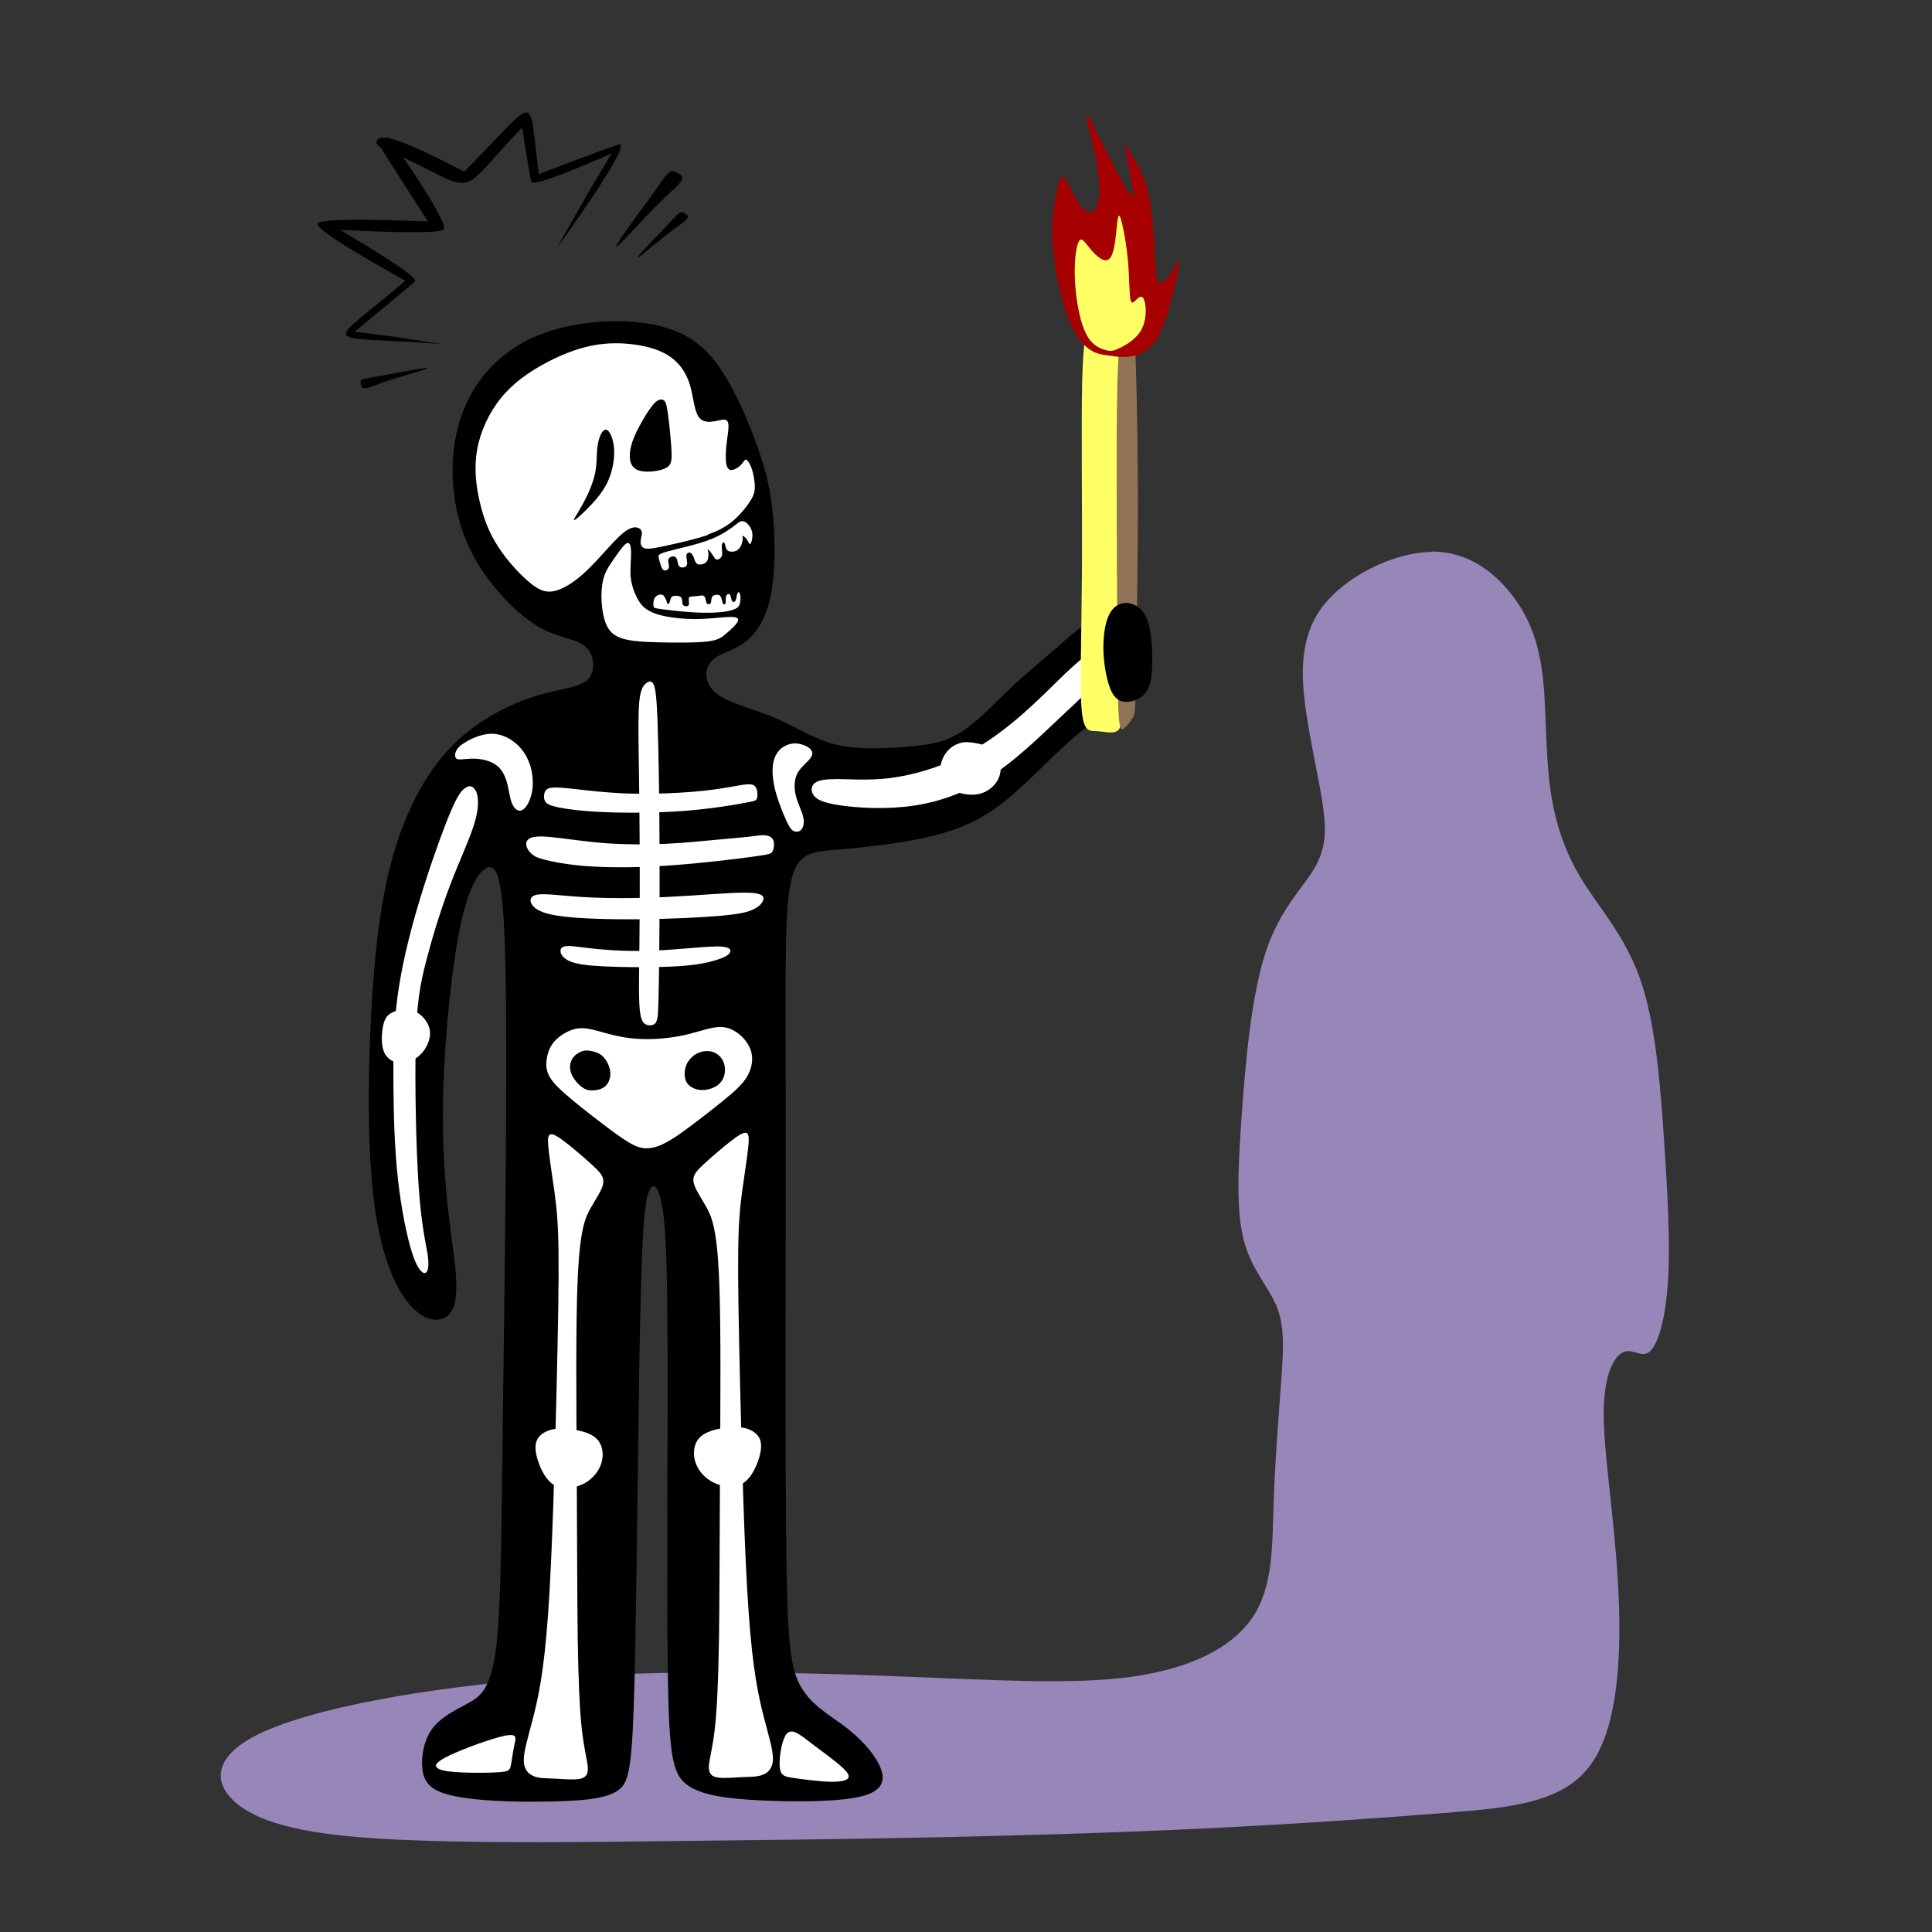 <?xml version="1.0" encoding="UTF-8"?>
<!DOCTYPE svg PUBLIC "-//W3C//DTD SVG 1.1//EN" "http://www.w3.org/Graphics/SVG/1.1/DTD/svg11.dtd">
<!-- Creator: CorelDRAW 2017 -->
<svg xmlns="http://www.w3.org/2000/svg" xml:space="preserve" width="143mm" height="143mm" version="1.1" style="shape-rendering:geometricPrecision; text-rendering:geometricPrecision; image-rendering:optimizeQuality; fill-rule:evenodd; clip-rule:evenodd"
viewBox="0 0 14300 14300"
 xmlns:xlink="http://www.w3.org/1999/xlink">
 <rect x="0" y="0" width="14300" height="14300" fill="#333333" stroke="none"/>
 <defs>
  <style type="text/css">
   <![CDATA[
    .fil6 {fill:black}
    .fil1 {fill:black}
    .fil4 {fill:#917256}
    .fil0 {fill:#9786B8}
    .fil5 {fill:#A60000}
    .fil3 {fill:#FFFF66}
    .fil2 {fill:white}
   ]]>
  </style>
 </defs>
 <g id="Слой_x0020_1">
  <g id="_2695614261568">
   <path class="fil0" d="M10594 4085c-280,4 -637,180 -808,409 -171,229 -157,512 -118,780 39,268 102,522 127,713 25,191 11,318 -78,459 -88,141 -250,296 -353,614 -102,318 -145,797 -173,1192 -28,395 -42,706 14,924 56,219 183,346 243,490 60,145 53,307 35,557 -18,250 -46,589 -56,907 -11,318 -4,614 -155,840 -152,226 -462,381 -898,441 -436,60 -997,25 -1743,-4 -747,-29 -1680,-52 -2579,15 -900,67 -1766,224 -2155,422 -389,198 -301,438 -31,579 270,141 721,183 1270,201 549,18 1194,11 1838,3 644,-7 1286,-14 1956,-28 670,-14 1369,-35 2018,-67 649,-32 1249,-74 1743,-113 494,-39 882,-74 1087,-363 205,-289 226,-833 198,-1334 -28,-501 -106,-960 -106,-1256 0,-296 78,-430 148,-459 71,-28 134,49 194,-4 60,-53 116,-236 134,-522 18,-286 -4,-674 -32,-1083 -28,-409 -64,-840 -176,-1157 -113,-318 -303,-522 -434,-737 -131,-215 -201,-441 -233,-695 -32,-254 -25,-536 -49,-773 -25,-236 -81,-427 -212,-607 -131,-180 -335,-349 -616,-346z"/>
   <path class="fil1" d="M4908 2420c255,69 379,223 481,401 102,178 183,379 238,546 55,167 83,299 97,477 14,179 15,404 -21,573 -36,168 -109,280 -197,342 -88,63 -190,77 -242,136 -52,59 -54,163 38,237 92,74 279,116 435,182 156,66 282,155 440,195 158,40 350,32 510,20 160,-12 289,-27 414,-102 126,-75 248,-210 373,-328 125,-119 252,-222 353,-309 100,-88 173,-161 289,-209 115,-48 272,-71 351,22 79,93 81,301 -6,441 -87,141 -263,214 -445,358 -183,144 -373,358 -550,505 -178,147 -343,227 -567,281 -224,55 -508,84 -701,101 -194,16 -298,19 -345,243 -47,223 -38,667 -37,1593 2,926 -5,2334 2,3151 6,817 24,1044 101,1192 77,148 211,219 326,305 115,86 210,187 259,283 49,97 52,189 -113,236 -165,46 -499,46 -758,34 -259,-13 -442,-38 -548,-116 -106,-78 -133,-210 -142,-824 -9,-614 0,-1710 -2,-2385 -2,-675 -14,-929 -40,-1074 -26,-145 -66,-182 -96,-113 -31,69 -52,243 -67,958 -15,715 -24,1970 -41,2646 -17,676 -41,774 -119,831 -78,57 -210,73 -378,81 -168,8 -373,8 -545,-2 -171,-10 -309,-29 -396,-64 -87,-36 -124,-88 -133,-173 -9,-86 9,-205 70,-291 61,-86 165,-138 257,-187 92,-49 171,-95 213,-372 41,-277 44,-785 52,-1443 8,-658 20,-1466 26,-2199 6,-733 6,-1391 -14,-1757 -20,-366 -60,-439 -119,-421 -60,18 -139,129 -204,433 -64,305 -113,804 -126,1200 -12,396 12,690 38,918 26,228 54,390 58,517 5,127 -14,219 -77,259 -63,40 -170,28 -277,-103 -107,-130 -214,-378 -262,-810 -47,-432 -35,-1047 -2,-1521 34,-474 89,-808 187,-1099 98,-291 239,-539 424,-718 185,-179 415,-289 597,-346 183,-56 318,-59 381,-119 63,-60 53,-177 -6,-238 -60,-61 -169,-67 -286,-119 -117,-52 -241,-151 -361,-288 -120,-137 -236,-312 -298,-543 -62,-231 -70,-518 20,-771 90,-253 277,-473 563,-590 287,-118 673,-133 928,-64z"/>
   <path class="fil2" d="M5294 7006c-99,1 -282,23 -450,30 -167,7 -319,-1 -426,-12 -107,-10 -169,-22 -209,-22 -40,0 -57,11 -60,30 -3,19 8,46 41,68 33,22 86,38 191,47 105,9 261,12 396,12 135,-1 248,-5 341,-16 94,-11 168,-30 216,-48 48,-18 69,-36 72,-54 3,-18 -13,-37 -113,-36z"/>
   <path class="fil2" d="M5521 6607c-124,-1 -358,21 -585,32 -227,11 -446,11 -615,1 -169,-10 -287,-29 -346,-18 -59,11 -58,52 -28,86 31,34 92,60 226,76 134,16 342,22 563,20 221,-2 455,-13 600,-26 145,-13 201,-28 242,-48 41,-20 66,-46 72,-71 6,-25 -7,-51 -130,-52z"/>
   <path class="fil2" d="M5564 6342c-133,18 -388,49 -611,64 -223,16 -416,16 -561,8 -145,-8 -243,-25 -310,-39 -66,-14 -101,-24 -127,-40 -26,-16 -45,-38 -54,-60 -9,-22 -10,-46 9,-62 19,-17 57,-27 152,-19 95,8 246,33 406,46 160,12 329,12 469,5 140,-7 252,-19 350,-28 98,-9 184,-16 247,-23 63,-7 105,-15 135,-11 30,4 50,19 57,43 7,24 1,57 -8,75 -9,19 -22,23 -155,41z"/>
   <path class="fil2" d="M5491 5947c-87,15 -247,42 -439,56 -192,14 -416,15 -581,8 -166,-7 -274,-22 -339,-35 -65,-14 -86,-26 -97,-45 -11,-19 -11,-44 -4,-64 6,-20 19,-33 55,-37 36,-4 97,2 186,12 89,10 207,24 343,30 137,6 292,3 419,-5 127,-7 224,-19 297,-30 73,-11 121,-21 159,-27 38,-6 67,-8 86,1 18,9 26,28 29,49 3,21 2,43 -5,55 -7,13 -21,16 -108,31z"/>
   <path class="fil2" d="M4876 7308c4,-201 7,-584 6,-970 -1,-386 -7,-776 -15,-994 -8,-218 -19,-263 -33,-285 -14,-21 -30,-18 -50,-3 -20,15 -44,41 -53,144 -9,104 -5,284 -1,563 4,279 6,655 5,924 -1,268 -4,428 -5,544 -1,116 0,187 5,240 5,53 15,87 34,104 20,17 49,17 67,9 18,-8 24,-24 28,-42 5,-17 8,-35 12,-236z"/>
   <path class="fil2" d="M5026 7669c-102,20 -221,27 -322,19 -101,-8 -182,-30 -242,-47 -60,-17 -98,-27 -135,-30 -37,-3 -74,2 -115,20 -41,18 -86,49 -115,85 -30,37 -44,79 -50,122 -7,43 -5,87 23,135 28,48 84,100 164,167 80,67 186,148 269,211 83,62 145,105 193,127 49,22 84,25 126,18 42,-7 91,-24 183,-85 92,-62 228,-168 328,-248 99,-80 162,-135 198,-197 36,-62 46,-132 26,-192 -20,-60 -68,-111 -117,-141 -49,-30 -97,-38 -163,-26 -66,12 -150,44 -252,63zm-520 220c12,30 14,59 9,87 -6,28 -20,54 -43,70 -23,17 -56,24 -83,25 -27,1 -49,-3 -75,-20 -26,-17 -55,-48 -73,-79 -18,-30 -24,-61 -21,-88 3,-27 15,-51 33,-69 18,-18 41,-30 62,-36 20,-6 37,-4 59,0 23,4 52,11 76,30 25,19 45,49 56,79zm575 -9c14,-31 40,-60 70,-78 30,-18 65,-24 94,-22 29,2 51,12 70,27 19,15 34,35 43,61 9,26 11,57 4,87 -7,30 -25,59 -54,80 -30,21 -72,33 -110,33 -38,0 -71,-13 -93,-31 -22,-18 -33,-40 -36,-67 -4,-27 -1,-59 13,-90z"/>
   <path class="fil2" d="M3456 5486c45,-24 115,-55 183,-55 69,0 136,32 187,78 51,46 85,107 103,173 18,66 19,137 5,196 -14,59 -43,107 -71,119 -28,13 -56,-10 -73,-49 -17,-40 -22,-97 -36,-149 -14,-53 -36,-101 -77,-133 -41,-32 -101,-47 -152,-50 -52,-3 -96,5 -121,5 -26,0 -33,-10 -35,-24 -2,-14 2,-33 14,-51 12,-18 31,-36 76,-60z"/>
   <path class="fil2" d="M5819 6071c-24,-52 -59,-138 -80,-218 -21,-80 -26,-155 -15,-210 11,-55 39,-92 73,-114 34,-22 74,-31 115,-24 41,7 82,28 95,51 14,23 0,49 -26,76 -26,28 -63,57 -83,101 -20,44 -21,102 -7,158 14,56 44,111 54,156 10,44 1,78 -15,95 -16,17 -40,17 -57,8 -18,-9 -30,-27 -54,-78z"/>
   <path class="fil2" d="M3519 5848c21,37 31,114 -4,234 -34,120 -113,284 -184,471 -71,186 -134,395 -178,565 -44,170 -68,300 -76,601 -7,301 2,773 22,1067 21,294 52,409 65,492 13,83 7,133 -14,143 -21,9 -59,-22 -99,-145 -40,-123 -83,-338 -107,-561 -24,-224 -30,-457 -32,-678 -2,-221 0,-430 29,-651 29,-221 85,-454 154,-687 69,-233 151,-466 209,-614 58,-147 91,-209 125,-241 34,-32 67,-34 89,4z"/>
   <path class="fil2" d="M3134 7533c26,28 49,68 49,115 0,48 -22,103 -60,146 -39,43 -94,74 -148,75 -54,1 -107,-27 -131,-79 -24,-53 -20,-130 -11,-182 9,-52 22,-78 44,-97 22,-19 53,-30 83,-35 31,-5 62,-4 91,4 29,8 57,24 83,52z"/>
   <path class="fil2" d="M6182 5766c95,0 242,13 407,-7 164,-21 345,-75 501,-148 156,-74 286,-167 395,-255 109,-88 195,-172 278,-252 82,-81 160,-158 235,-221 75,-63 148,-110 200,-108 51,3 81,56 17,154 -63,98 -219,242 -379,392 -160,151 -323,308 -500,424 -178,115 -370,188 -572,218 -202,30 -415,17 -544,-2 -129,-19 -173,-43 -196,-72 -22,-29 -22,-62 -1,-86 21,-23 64,-36 159,-36z"/>
   <path class="fil2" d="M4191 8459c61,47 143,118 198,169 55,51 83,83 76,130 -7,47 -50,108 -91,180 -41,72 -80,154 -97,503 -17,349 -11,966 -8,1472 3,507 3,904 7,1213 5,309 14,529 31,678 17,149 41,228 44,279 3,51 -16,76 -62,84 -46,8 -118,1 -181,-2 -62,-3 -115,-1 -157,-18 -42,-17 -74,-52 -74,-120 0,-68 32,-169 69,-313 37,-145 80,-333 111,-770 31,-437 49,-1124 62,-1631 12,-507 18,-835 15,-1052 -3,-216 -14,-321 -29,-432 -15,-111 -34,-228 -43,-307 -9,-78 -9,-118 10,-125 20,-8 59,15 119,62z"/>
   <path class="fil2" d="M4193 10576c69,5 162,21 214,65 52,44 63,115 47,179 -17,64 -62,122 -126,158 -64,35 -148,49 -208,23 -61,-25 -98,-89 -124,-150 -25,-62 -38,-121 -30,-165 8,-44 38,-72 76,-90 37,-18 82,-25 151,-21z"/>
   <path class="fil2" d="M5407 8448c-61,47 -143,118 -198,169 -55,51 -83,83 -76,130 7,47 50,108 91,180 41,72 80,154 97,503 17,349 11,966 8,1472 -3,507 -3,904 -7,1213 -5,309 -14,529 -31,678 -17,149 -41,228 -44,279 -3,51 16,76 62,84 46,8 118,1 181,-2 62,-3 115,-1 157,-18 42,-17 74,-52 74,-120 0,-68 -32,-169 -69,-313 -37,-145 -80,-333 -111,-770 -31,-437 -49,-1124 -62,-1631 -12,-507 -18,-835 -15,-1052 3,-216 14,-321 29,-432 15,-111 34,-228 43,-307 9,-78 9,-117 -10,-125 -20,-8 -59,15 -119,62z"/>
   <path class="fil2" d="M5404 10565c-69,5 -162,21 -214,65 -52,44 -63,115 -47,179 17,64 62,122 126,158 64,35 148,49 208,23 61,-25 98,-89 124,-150 25,-62 38,-121 30,-165 -8,-44 -38,-72 -76,-90 -37,-18 -82,-25 -151,-21z"/>
   <path class="fil2" d="M3738 12847c-96,19 -304,95 -411,146 -107,51 -114,78 -86,96 28,18 89,26 180,30 91,4 211,3 276,-2 65,-5 76,-13 84,-49 8,-36 15,-101 26,-152 11,-51 27,-88 -69,-69z"/>
   <path class="fil2" d="M5810 12853c-28,52 -45,170 -38,231 7,62 39,67 109,77 70,10 180,25 267,27 87,1 152,-11 129,-57 -24,-46 -137,-126 -212,-183 -76,-56 -114,-89 -152,-112 -38,-23 -75,-36 -103,16z"/>
   <path class="fil2" d="M7201 5497c49,7 120,24 160,62 40,38 49,97 45,144 -5,47 -23,83 -53,113 -30,31 -71,57 -128,64 -57,7 -131,-5 -182,-39 -51,-34 -79,-89 -82,-141 -3,-52 20,-102 47,-135 27,-34 59,-51 88,-62 29,-10 56,-13 105,-6z"/>
   <g>
    <path class="fil3" d="M8010 2814c-8,332 1,943 -2,1427 -3,484 -17,841 -2,1012 15,171 60,156 115,159 56,3 122,24 155,-7 33,-31 34,-114 32,-430 -2,-316 -5,-864 -9,-1290 -4,-426 -9,-730 -13,-899 -4,-169 -6,-203 -12,-237 -6,-34 -17,-67 -35,-97 -18,-30 -44,-56 -74,-68 -29,-12 -62,-10 -91,18 -29,28 -55,81 -64,413z"/>
    <path class="fil4" d="M8279 2644c5,-90 10,-131 20,-162 10,-31 25,-52 41,-58 16,-6 31,4 43,22 11,18 18,46 25,280 7,234 16,675 14,1130 -1,454 -11,922 -16,1165 -5,242 -4,259 -18,286 -14,26 -44,63 -65,81 -21,18 -34,18 -42,-80 -7,-97 -9,-292 -12,-691 -2,-399 -5,-1002 -4,-1373 2,-371 8,-510 13,-600z"/>
    <path class="fil5" d="M8355 2640c58,-8 130,-32 184,-99 54,-67 90,-177 125,-303 34,-126 67,-269 65,-300 -2,-32 -39,48 -75,100 -36,53 -69,79 -86,40 -17,-39 -17,-144 -24,-278 -8,-134 -23,-297 -56,-416 -34,-119 -85,-195 -119,-250 -33,-55 -49,-90 -41,-38 8,52 39,192 51,270 12,78 4,94 -14,75 -18,-19 -47,-72 -90,-156 -43,-84 -102,-199 -151,-297 -49,-98 -90,-178 -83,-124 7,54 62,242 84,388 23,146 13,249 -15,294 -28,44 -76,29 -120,-33 -44,-62 -86,-171 -114,-197 -28,-26 -42,32 -59,118 -17,86 -37,200 -26,365 11,165 53,382 104,527 51,145 112,219 166,258 55,38 103,42 149,48 46,6 89,15 146,7z"/>
    <path class="fil3" d="M8292 2574c49,-24 129,-71 164,-149 36,-78 27,-187 6,-218 -20,-31 -52,16 -71,29 -19,13 -25,-8 -29,-66 -4,-58 -5,-154 -14,-249 -9,-96 -26,-192 -40,-254 -14,-62 -25,-90 -33,-55 -8,34 -13,130 -25,200 -12,70 -31,114 -65,115 -33,0 -81,-43 -116,-86 -35,-42 -59,-83 -78,-62 -19,21 -34,104 -36,202 -2,99 8,213 28,311 19,98 47,178 86,227 39,49 89,66 122,74 34,8 51,5 100,-19z"/>
   </g>
   <path class="fil2" d="M4420 3325c4,-48 15,-83 25,-105 10,-22 19,-32 29,-37 11,-5 23,-5 38,19 15,24 33,73 34,140 1,67 -14,154 -51,230 -37,76 -96,142 -148,194 -52,52 -96,90 -99,83 -3,-7 34,-59 70,-126 36,-66 71,-147 86,-218 15,-71 12,-134 16,-182zm817 632c91,-31 148,-66 200,-112 51,-46 97,-104 122,-146 25,-42 29,-69 28,-106 -2,-37 -10,-85 -22,-122 -13,-37 -30,-65 -42,-68 -12,-4 -18,17 -38,37 -20,21 -54,41 -76,39 -22,-3 -33,-28 -36,-67 -3,-38 0,-89 6,-137 6,-49 14,-95 13,-125 -1,-30 -11,-43 -32,-44 -22,-1 -55,12 -93,15 -38,4 -81,-1 -105,-51 -25,-50 -32,-144 -57,-226 -26,-82 -71,-150 -138,-199 -67,-49 -157,-78 -258,-93 -101,-15 -212,-17 -328,6 -116,23 -238,72 -355,136 -117,64 -230,143 -318,252 -88,108 -152,246 -176,380 -24,134 -10,264 18,384 27,120 67,228 136,335 68,106 165,210 238,270 73,59 121,73 182,59 61,-15 134,-58 208,-124 74,-66 150,-154 210,-219 60,-65 106,-106 144,-121 38,-15 69,-3 79,17 10,20 -2,48 -5,74 -3,26 4,51 32,58 28,7 79,-3 166,-22 87,-19 211,-47 301,-78zm-561 -673c16,-54 44,-108 75,-163 31,-55 66,-109 94,-138 28,-28 50,-30 65,-22 15,8 23,26 33,97 10,71 23,195 27,274 4,78 -1,110 -39,131 -39,21 -112,32 -164,27 -52,-5 -83,-25 -97,-62 -14,-37 -10,-90 6,-143z"/>
   <path class="fil2" d="M5514 3862c19,11 46,41 53,76 7,35 -4,76 -12,86 -8,10 -13,-10 -24,-27 -10,-16 -26,-29 -32,-31 -6,-2 -1,8 -2,24 0,16 -6,37 -15,54 -9,17 -22,30 -41,36 -19,6 -45,5 -58,-8 -13,-13 -14,-39 -19,-50 -5,-11 -13,-8 -18,1 -4,9 -4,24 -3,41 2,17 5,36 0,50 -5,14 -17,23 -27,27 -10,3 -17,1 -26,-10 -9,-12 -21,-33 -31,-46 -10,-13 -19,-19 -21,-18 -2,1 3,8 5,24 2,15 0,39 -6,55 -7,16 -19,24 -35,29 -16,5 -35,6 -47,-6 -12,-12 -17,-38 -25,-54 -8,-17 -18,-24 -27,-25 -10,-1 -20,6 -22,20 -2,15 4,38 5,54 1,16 -3,26 -15,32 -12,6 -33,8 -44,-5 -11,-13 -11,-39 -18,-55 -7,-15 -19,-19 -32,-17 -13,2 -26,9 -30,22 -4,13 3,31 4,45 2,14 -1,23 -9,29 -8,7 -23,12 -33,3 -10,-8 -17,-29 -22,-46 -5,-17 -9,-30 -11,-41 -3,-11 -5,-22 14,-32 19,-10 60,-20 123,-36 63,-15 148,-36 214,-59 67,-23 115,-49 152,-73 37,-24 63,-45 82,-59 19,-14 31,-20 50,-9z"/>
   <path class="fil2" d="M5480 4407c2,16 1,45 -5,64 -6,20 -19,31 -43,40 -24,9 -59,17 -109,21 -50,4 -116,5 -196,0 -81,-5 -177,-16 -229,-23 -51,-7 -57,-9 -60,-19 -3,-10 -3,-28 0,-41 2,-14 7,-23 14,-31 7,-8 16,-13 26,-16 10,-2 21,-2 28,2 7,4 10,10 14,17 4,7 9,16 12,23 3,8 4,15 6,20 2,5 6,8 9,6 4,-2 8,-8 11,-17 3,-9 5,-20 9,-28 4,-8 10,-12 19,-14 9,-2 22,-2 33,0 11,2 19,6 24,13 5,8 6,20 7,31 1,10 1,19 7,24 5,6 15,8 24,8 9,0 16,-3 18,-15 2,-11 -2,-31 -1,-42 1,-11 6,-13 17,-14 12,-2 30,-3 44,-4 14,-2 23,-3 32,-4 8,-1 16,-1 22,6 6,7 10,21 12,32 3,11 4,19 9,23 5,4 13,3 19,1 6,-2 9,-6 10,-15 2,-10 2,-26 7,-36 5,-10 16,-14 27,-16 11,-2 24,-1 32,6 8,8 12,22 15,35 3,13 6,24 11,28 6,4 14,1 16,-12 2,-13 -1,-36 4,-49 5,-13 17,-16 24,-13 7,3 8,13 11,25 3,12 7,27 13,31 7,5 17,-1 22,-10 5,-10 6,-24 8,-34 2,-10 4,-17 7,-21 3,-4 6,-6 9,-5 4,1 8,6 9,22z"/>
   <path class="fil1" d="M8407 4483c-32,-18 -71,-27 -109,-15 -38,11 -75,43 -98,103 -24,60 -34,148 -33,237 2,88 16,177 36,246 20,69 47,119 95,135 48,16 117,-2 160,-39 43,-37 61,-93 67,-174 7,-80 2,-185 -6,-259 -8,-74 -20,-118 -38,-154 -18,-36 -43,-63 -74,-81z"/>
   <path class="fil2" d="M5463 4595c-8,23 -50,62 -85,92 -34,30 -60,51 -141,61 -81,10 -218,9 -339,7 -121,-3 -227,-7 -298,-31 -71,-24 -107,-68 -128,-146 -21,-77 -27,-187 -12,-266 14,-78 49,-125 84,-175 35,-50 70,-102 93,-115 23,-13 33,14 34,61 1,47 -7,115 -4,173 4,59 19,109 42,156 22,48 52,94 126,124 74,30 193,45 297,46 104,1 194,-12 252,-15 58,-3 86,4 78,26z"/>
  </g>
  <path class="fil6" d="M4112 1850c17,-25 559,-770 474,-781 -17,-2 -462,168 -598,220 -83,-624 14,-585 -552,-19 -113,-56 -413,-217 -560,-247 -4,-4 -7,-7 -9,-8l-5 6c-32,-5 -55,-3 -65,10 -21,25 -6,43 13,55l0 0 3 1 3 2c242,381 140,222 352,550 -227,-8 -794,-29 -817,15 -26,49 515,348 649,424 -605,520 -646,398 268,468l0 0c-440,-67 -239,-39 -643,-91 104,-86 441,-363 448,-375 17,-34 -360,-263 -554,-378 250,12 736,32 766,-4 27,-33 -168,-342 -301,-533 570,270 385,296 881,-222 20,129 62,395 69,404 29,35 429,-140 593,-211 -261,439 -134,220 -413,714z"/>
  <path class="fil1" d="M4740 1876c42,-46 138,-145 197,-207 59,-62 80,-87 95,-95 15,-9 25,-2 39,7 13,9 30,20 13,41 -17,21 -67,52 -133,102 -66,50 -146,119 -193,156 -47,37 -60,43 -18,-4z"/>
  <path class="fil1" d="M3120 2727c-66,10 -209,38 -298,54 -89,16 -124,21 -140,28 -16,8 -14,19 -11,34 2,15 5,33 34,30 29,-3 84,-27 164,-54 81,-27 187,-57 246,-75 59,-19 71,-26 5,-16z"/>
  <path class="fil1" d="M4589 1772c51,-76 171,-238 244,-339 73,-101 98,-142 119,-157 21,-16 38,-7 61,4 23,11 51,23 31,57 -20,34 -88,89 -174,174 -86,85 -190,201 -251,264 -61,63 -80,74 -29,-2z"/>
 </g>
</svg>
